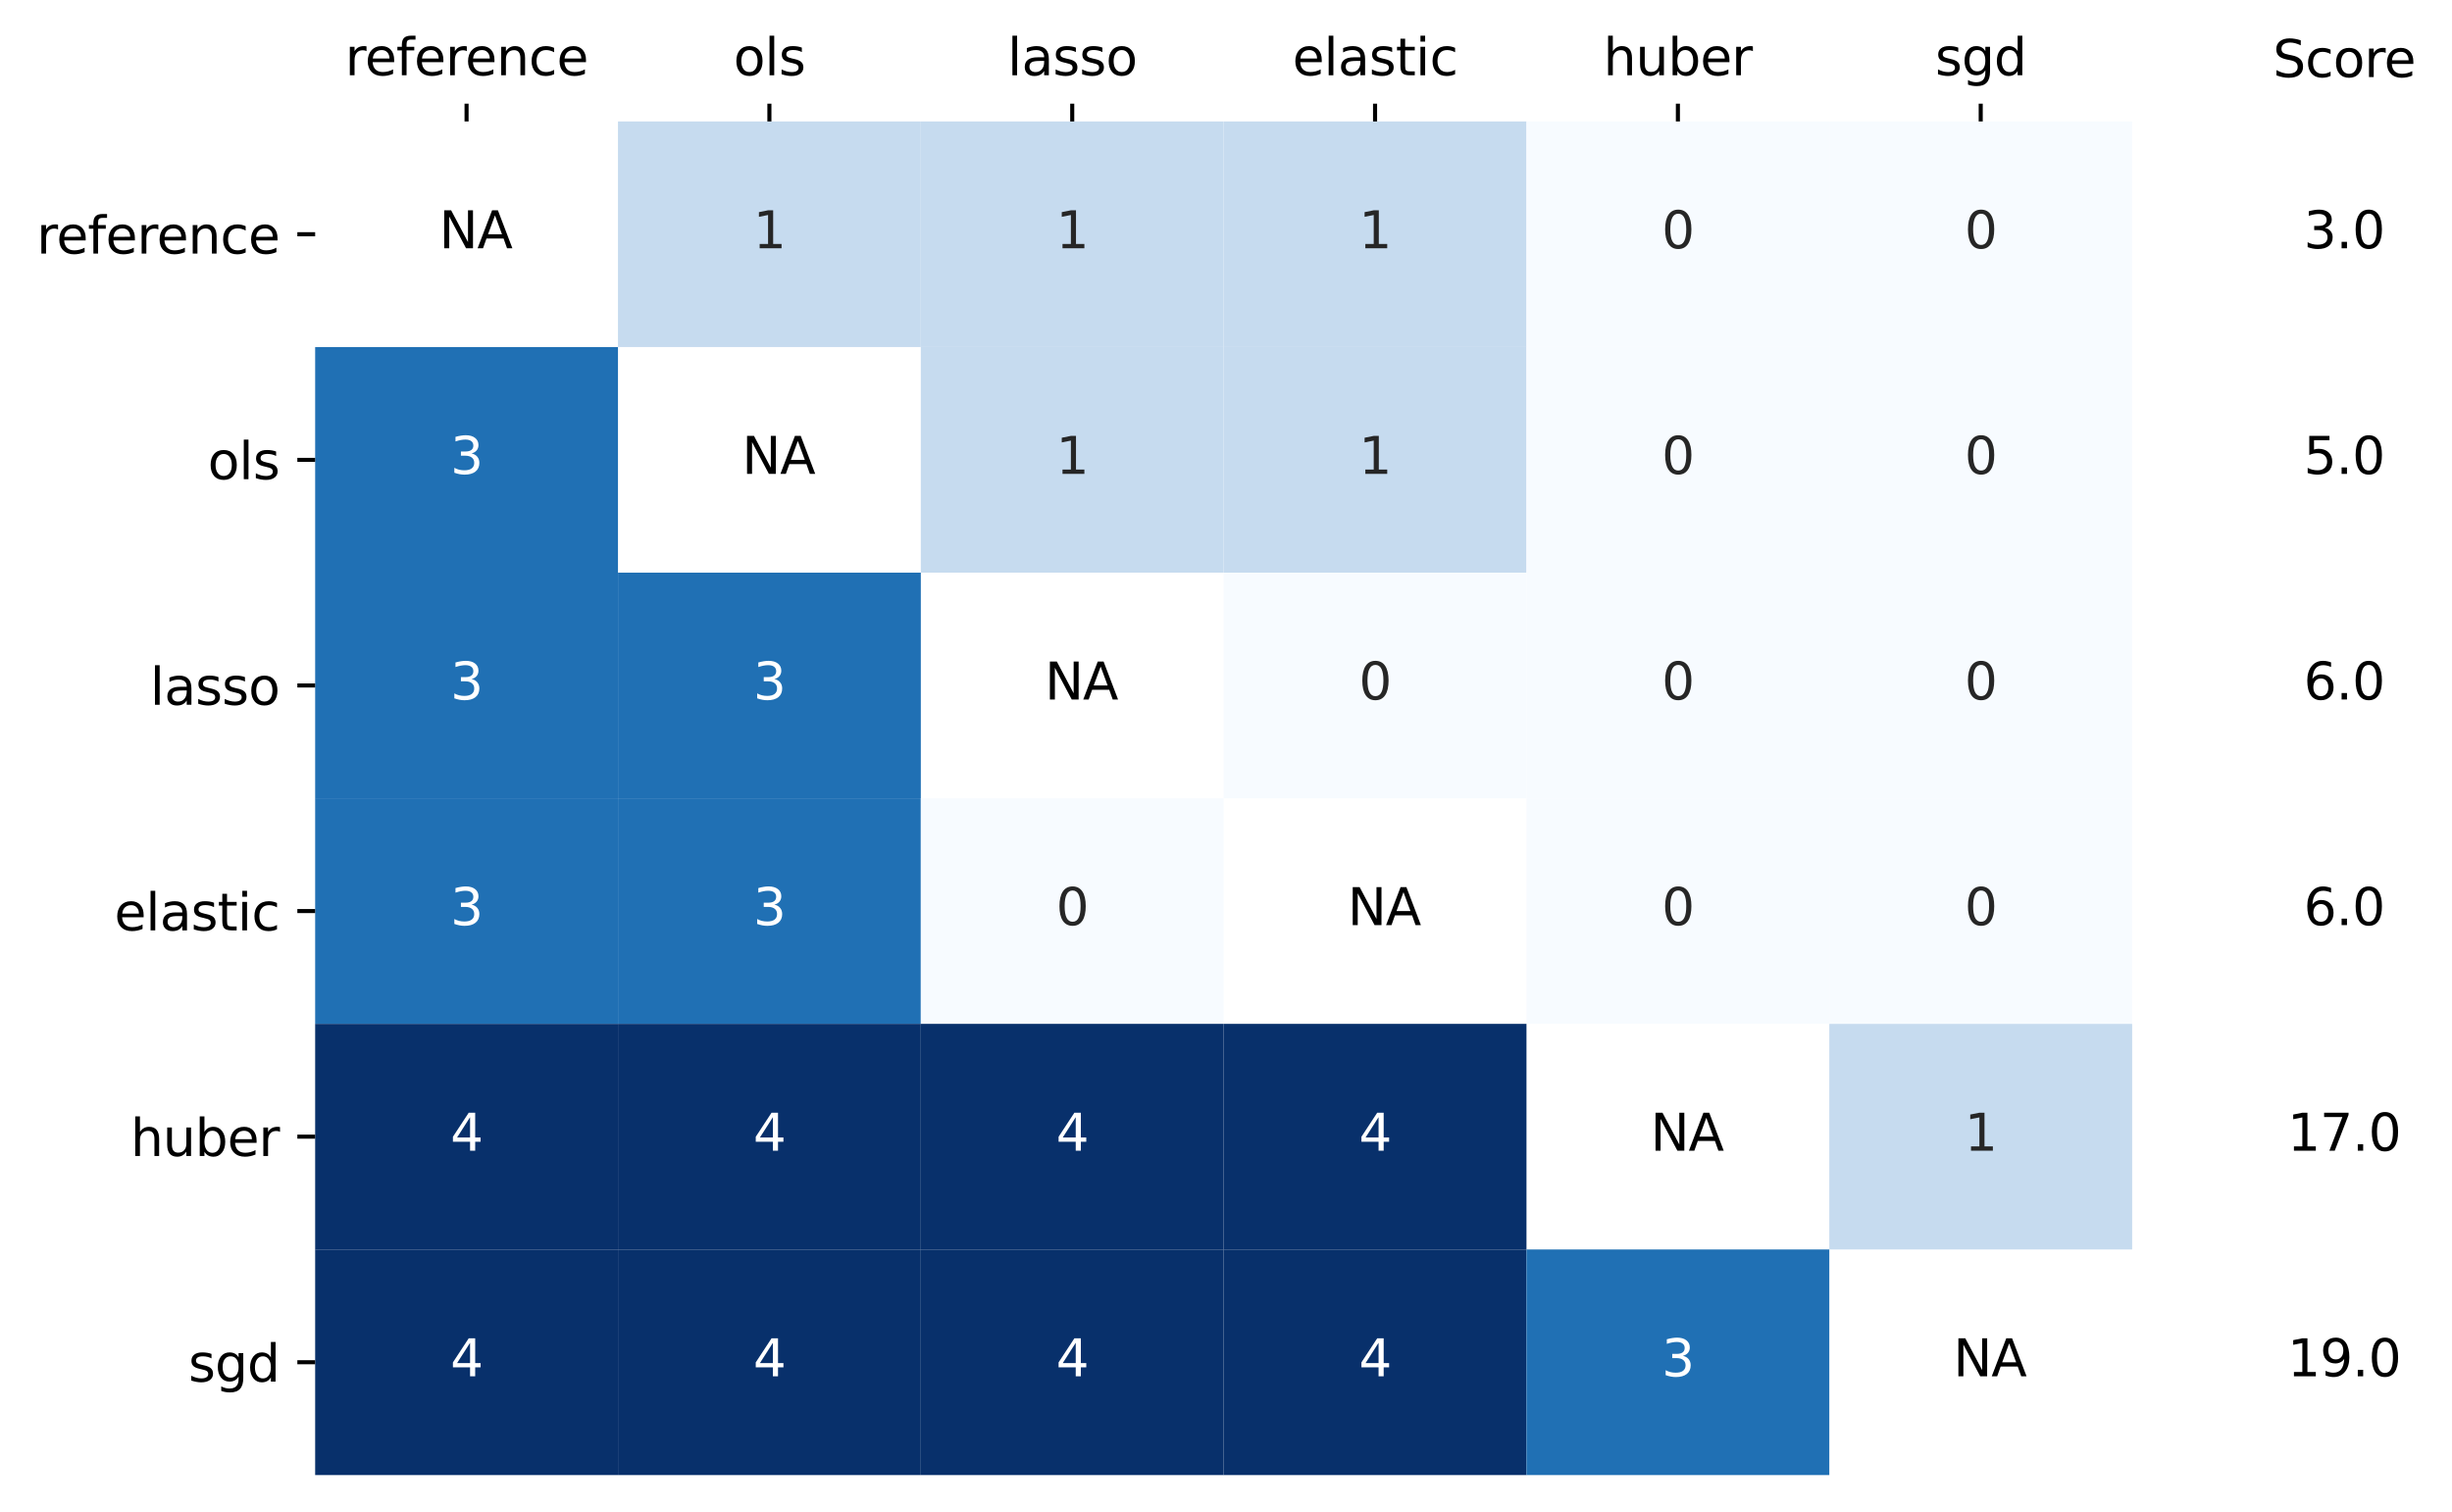 <?xml version="1.0" encoding="utf-8" standalone="no"?>
<!DOCTYPE svg PUBLIC "-//W3C//DTD SVG 1.1//EN"
  "http://www.w3.org/Graphics/SVG/1.1/DTD/svg11.dtd">
<svg xmlns:xlink="http://www.w3.org/1999/xlink" width="481.927pt" height="297.19pt" viewBox="0 0 481.927 297.19" xmlns="http://www.w3.org/2000/svg" version="1.1">
 <defs>
  <style type="text/css">*{stroke-linejoin: round; stroke-linecap: butt}</style>
 </defs>
 <g id="figure_1">
  <g id="patch_1">
   <path d="M 0 297.19 
L 481.927 297.19 
L 481.927 0 
L 0 0 
z
" style="fill: #ffffff"/>
  </g>
  <g id="axes_1">
   <g id="patch_2">
    <path d="M 61.941 289.99 
L 419.061 289.99 
L 419.061 23.878 
L 61.941 23.878 
z
" style="fill: #ffffff"/>
   </g>
   <g id="QuadMesh_1">
    <path d="M 61.941 23.878 
L 121.461 23.878 
L 121.461 68.23 
L 61.941 68.23 
L 61.941 23.878 
" clip-path="url(#p4ea6bcddcc)" style="fill: none"/>
    <path d="M 121.461 23.878 
L 180.981 23.878 
L 180.981 68.23 
L 121.461 68.23 
L 121.461 23.878 
" clip-path="url(#p4ea6bcddcc)" style="fill: #c6dbef"/>
    <path d="M 180.981 23.878 
L 240.501 23.878 
L 240.501 68.23 
L 180.981 68.23 
L 180.981 23.878 
" clip-path="url(#p4ea6bcddcc)" style="fill: #c6dbef"/>
    <path d="M 240.501 23.878 
L 300.021 23.878 
L 300.021 68.23 
L 240.501 68.23 
L 240.501 23.878 
" clip-path="url(#p4ea6bcddcc)" style="fill: #c6dbef"/>
    <path d="M 300.021 23.878 
L 359.541 23.878 
L 359.541 68.23 
L 300.021 68.23 
L 300.021 23.878 
" clip-path="url(#p4ea6bcddcc)" style="fill: #f7fbff"/>
    <path d="M 359.541 23.878 
L 419.061 23.878 
L 419.061 68.23 
L 359.541 68.23 
L 359.541 23.878 
" clip-path="url(#p4ea6bcddcc)" style="fill: #f7fbff"/>
    <path d="M 61.941 68.23 
L 121.461 68.23 
L 121.461 112.582 
L 61.941 112.582 
L 61.941 68.23 
" clip-path="url(#p4ea6bcddcc)" style="fill: #2070b4"/>
    <path d="M 121.461 68.23 
L 180.981 68.23 
L 180.981 112.582 
L 121.461 112.582 
L 121.461 68.23 
" clip-path="url(#p4ea6bcddcc)" style="fill: none"/>
    <path d="M 180.981 68.23 
L 240.501 68.23 
L 240.501 112.582 
L 180.981 112.582 
L 180.981 68.23 
" clip-path="url(#p4ea6bcddcc)" style="fill: #c6dbef"/>
    <path d="M 240.501 68.23 
L 300.021 68.23 
L 300.021 112.582 
L 240.501 112.582 
L 240.501 68.23 
" clip-path="url(#p4ea6bcddcc)" style="fill: #c6dbef"/>
    <path d="M 300.021 68.23 
L 359.541 68.23 
L 359.541 112.582 
L 300.021 112.582 
L 300.021 68.23 
" clip-path="url(#p4ea6bcddcc)" style="fill: #f7fbff"/>
    <path d="M 359.541 68.23 
L 419.061 68.23 
L 419.061 112.582 
L 359.541 112.582 
L 359.541 68.23 
" clip-path="url(#p4ea6bcddcc)" style="fill: #f7fbff"/>
    <path d="M 61.941 112.582 
L 121.461 112.582 
L 121.461 156.934 
L 61.941 156.934 
L 61.941 112.582 
" clip-path="url(#p4ea6bcddcc)" style="fill: #2070b4"/>
    <path d="M 121.461 112.582 
L 180.981 112.582 
L 180.981 156.934 
L 121.461 156.934 
L 121.461 112.582 
" clip-path="url(#p4ea6bcddcc)" style="fill: #2070b4"/>
    <path d="M 180.981 112.582 
L 240.501 112.582 
L 240.501 156.934 
L 180.981 156.934 
L 180.981 112.582 
" clip-path="url(#p4ea6bcddcc)" style="fill: none"/>
    <path d="M 240.501 112.582 
L 300.021 112.582 
L 300.021 156.934 
L 240.501 156.934 
L 240.501 112.582 
" clip-path="url(#p4ea6bcddcc)" style="fill: #f7fbff"/>
    <path d="M 300.021 112.582 
L 359.541 112.582 
L 359.541 156.934 
L 300.021 156.934 
L 300.021 112.582 
" clip-path="url(#p4ea6bcddcc)" style="fill: #f7fbff"/>
    <path d="M 359.541 112.582 
L 419.061 112.582 
L 419.061 156.934 
L 359.541 156.934 
L 359.541 112.582 
" clip-path="url(#p4ea6bcddcc)" style="fill: #f7fbff"/>
    <path d="M 61.941 156.934 
L 121.461 156.934 
L 121.461 201.286 
L 61.941 201.286 
L 61.941 156.934 
" clip-path="url(#p4ea6bcddcc)" style="fill: #2070b4"/>
    <path d="M 121.461 156.934 
L 180.981 156.934 
L 180.981 201.286 
L 121.461 201.286 
L 121.461 156.934 
" clip-path="url(#p4ea6bcddcc)" style="fill: #2070b4"/>
    <path d="M 180.981 156.934 
L 240.501 156.934 
L 240.501 201.286 
L 180.981 201.286 
L 180.981 156.934 
" clip-path="url(#p4ea6bcddcc)" style="fill: #f7fbff"/>
    <path d="M 240.501 156.934 
L 300.021 156.934 
L 300.021 201.286 
L 240.501 201.286 
L 240.501 156.934 
" clip-path="url(#p4ea6bcddcc)" style="fill: none"/>
    <path d="M 300.021 156.934 
L 359.541 156.934 
L 359.541 201.286 
L 300.021 201.286 
L 300.021 156.934 
" clip-path="url(#p4ea6bcddcc)" style="fill: #f7fbff"/>
    <path d="M 359.541 156.934 
L 419.061 156.934 
L 419.061 201.286 
L 359.541 201.286 
L 359.541 156.934 
" clip-path="url(#p4ea6bcddcc)" style="fill: #f7fbff"/>
    <path d="M 61.941 201.286 
L 121.461 201.286 
L 121.461 245.638 
L 61.941 245.638 
L 61.941 201.286 
" clip-path="url(#p4ea6bcddcc)" style="fill: #08306b"/>
    <path d="M 121.461 201.286 
L 180.981 201.286 
L 180.981 245.638 
L 121.461 245.638 
L 121.461 201.286 
" clip-path="url(#p4ea6bcddcc)" style="fill: #08306b"/>
    <path d="M 180.981 201.286 
L 240.501 201.286 
L 240.501 245.638 
L 180.981 245.638 
L 180.981 201.286 
" clip-path="url(#p4ea6bcddcc)" style="fill: #08306b"/>
    <path d="M 240.501 201.286 
L 300.021 201.286 
L 300.021 245.638 
L 240.501 245.638 
L 240.501 201.286 
" clip-path="url(#p4ea6bcddcc)" style="fill: #08306b"/>
    <path d="M 300.021 201.286 
L 359.541 201.286 
L 359.541 245.638 
L 300.021 245.638 
L 300.021 201.286 
" clip-path="url(#p4ea6bcddcc)" style="fill: none"/>
    <path d="M 359.541 201.286 
L 419.061 201.286 
L 419.061 245.638 
L 359.541 245.638 
L 359.541 201.286 
" clip-path="url(#p4ea6bcddcc)" style="fill: #c6dbef"/>
    <path d="M 61.941 245.638 
L 121.461 245.638 
L 121.461 289.99 
L 61.941 289.99 
L 61.941 245.638 
" clip-path="url(#p4ea6bcddcc)" style="fill: #08306b"/>
    <path d="M 121.461 245.638 
L 180.981 245.638 
L 180.981 289.99 
L 121.461 289.99 
L 121.461 245.638 
" clip-path="url(#p4ea6bcddcc)" style="fill: #08306b"/>
    <path d="M 180.981 245.638 
L 240.501 245.638 
L 240.501 289.99 
L 180.981 289.99 
L 180.981 245.638 
" clip-path="url(#p4ea6bcddcc)" style="fill: #08306b"/>
    <path d="M 240.501 245.638 
L 300.021 245.638 
L 300.021 289.99 
L 240.501 289.99 
L 240.501 245.638 
" clip-path="url(#p4ea6bcddcc)" style="fill: #08306b"/>
    <path d="M 300.021 245.638 
L 359.541 245.638 
L 359.541 289.99 
L 300.021 289.99 
L 300.021 245.638 
" clip-path="url(#p4ea6bcddcc)" style="fill: #2070b4"/>
    <path d="M 359.541 245.638 
L 419.061 245.638 
L 419.061 289.99 
L 359.541 289.99 
L 359.541 245.638 
" clip-path="url(#p4ea6bcddcc)" style="fill: none"/>
   </g>
   <g id="matplotlib.axis_1">
    <g id="xtick_1">
     <g id="line2d_1">
      <defs>
       <path id="meca3577e46" d="M 0 0 
L 0 -3.5 
" style="stroke: #000000; stroke-width: 0.8"/>
      </defs>
      <g>
       <use xlink:href="#meca3577e46" x="91.701" y="23.878" style="stroke: #000000; stroke-width: 0.8"/>
      </g>
     </g>
     <g id="text_1">
      <!-- reference -->
      <g transform="translate(67.83 14.798) scale(0.1 -0.1)">
       <defs>
        <path id="DejaVuSans-72" d="M 2631 2963 
Q 2534 3019 2420 3045 
Q 2306 3072 2169 3072 
Q 1681 3072 1420 2755 
Q 1159 2438 1159 1844 
L 1159 0 
L 581 0 
L 581 3500 
L 1159 3500 
L 1159 2956 
Q 1341 3275 1631 3429 
Q 1922 3584 2338 3584 
Q 2397 3584 2469 3576 
Q 2541 3569 2628 3553 
L 2631 2963 
z
" transform="scale(0.016)"/>
        <path id="DejaVuSans-65" d="M 3597 1894 
L 3597 1613 
L 953 1613 
Q 991 1019 1311 708 
Q 1631 397 2203 397 
Q 2534 397 2845 478 
Q 3156 559 3463 722 
L 3463 178 
Q 3153 47 2828 -22 
Q 2503 -91 2169 -91 
Q 1331 -91 842 396 
Q 353 884 353 1716 
Q 353 2575 817 3079 
Q 1281 3584 2069 3584 
Q 2775 3584 3186 3129 
Q 3597 2675 3597 1894 
z
M 3022 2063 
Q 3016 2534 2758 2815 
Q 2500 3097 2075 3097 
Q 1594 3097 1305 2825 
Q 1016 2553 972 2059 
L 3022 2063 
z
" transform="scale(0.016)"/>
        <path id="DejaVuSans-66" d="M 2375 4863 
L 2375 4384 
L 1825 4384 
Q 1516 4384 1395 4259 
Q 1275 4134 1275 3809 
L 1275 3500 
L 2222 3500 
L 2222 3053 
L 1275 3053 
L 1275 0 
L 697 0 
L 697 3053 
L 147 3053 
L 147 3500 
L 697 3500 
L 697 3744 
Q 697 4328 969 4595 
Q 1241 4863 1831 4863 
L 2375 4863 
z
" transform="scale(0.016)"/>
        <path id="DejaVuSans-6e" d="M 3513 2113 
L 3513 0 
L 2938 0 
L 2938 2094 
Q 2938 2591 2744 2837 
Q 2550 3084 2163 3084 
Q 1697 3084 1428 2787 
Q 1159 2491 1159 1978 
L 1159 0 
L 581 0 
L 581 3500 
L 1159 3500 
L 1159 2956 
Q 1366 3272 1645 3428 
Q 1925 3584 2291 3584 
Q 2894 3584 3203 3211 
Q 3513 2838 3513 2113 
z
" transform="scale(0.016)"/>
        <path id="DejaVuSans-63" d="M 3122 3366 
L 3122 2828 
Q 2878 2963 2633 3030 
Q 2388 3097 2138 3097 
Q 1578 3097 1268 2742 
Q 959 2388 959 1747 
Q 959 1106 1268 751 
Q 1578 397 2138 397 
Q 2388 397 2633 464 
Q 2878 531 3122 666 
L 3122 134 
Q 2881 22 2623 -34 
Q 2366 -91 2075 -91 
Q 1284 -91 818 406 
Q 353 903 353 1747 
Q 353 2603 823 3093 
Q 1294 3584 2113 3584 
Q 2378 3584 2631 3529 
Q 2884 3475 3122 3366 
z
" transform="scale(0.016)"/>
       </defs>
       <use xlink:href="#DejaVuSans-72"/>
       <use xlink:href="#DejaVuSans-65" x="38.863"/>
       <use xlink:href="#DejaVuSans-66" x="100.387"/>
       <use xlink:href="#DejaVuSans-65" x="135.592"/>
       <use xlink:href="#DejaVuSans-72" x="197.115"/>
       <use xlink:href="#DejaVuSans-65" x="235.979"/>
       <use xlink:href="#DejaVuSans-6e" x="297.502"/>
       <use xlink:href="#DejaVuSans-63" x="360.881"/>
       <use xlink:href="#DejaVuSans-65" x="415.861"/>
      </g>
     </g>
    </g>
    <g id="xtick_2">
     <g id="line2d_2">
      <g>
       <use xlink:href="#meca3577e46" x="151.221" y="23.878" style="stroke: #000000; stroke-width: 0.8"/>
      </g>
     </g>
     <g id="text_2">
      <!-- ols -->
      <g transform="translate(144.167 14.798) scale(0.1 -0.1)">
       <defs>
        <path id="DejaVuSans-6f" d="M 1959 3097 
Q 1497 3097 1228 2736 
Q 959 2375 959 1747 
Q 959 1119 1226 758 
Q 1494 397 1959 397 
Q 2419 397 2687 759 
Q 2956 1122 2956 1747 
Q 2956 2369 2687 2733 
Q 2419 3097 1959 3097 
z
M 1959 3584 
Q 2709 3584 3137 3096 
Q 3566 2609 3566 1747 
Q 3566 888 3137 398 
Q 2709 -91 1959 -91 
Q 1206 -91 779 398 
Q 353 888 353 1747 
Q 353 2609 779 3096 
Q 1206 3584 1959 3584 
z
" transform="scale(0.016)"/>
        <path id="DejaVuSans-6c" d="M 603 4863 
L 1178 4863 
L 1178 0 
L 603 0 
L 603 4863 
z
" transform="scale(0.016)"/>
        <path id="DejaVuSans-73" d="M 2834 3397 
L 2834 2853 
Q 2591 2978 2328 3040 
Q 2066 3103 1784 3103 
Q 1356 3103 1142 2972 
Q 928 2841 928 2578 
Q 928 2378 1081 2264 
Q 1234 2150 1697 2047 
L 1894 2003 
Q 2506 1872 2764 1633 
Q 3022 1394 3022 966 
Q 3022 478 2636 193 
Q 2250 -91 1575 -91 
Q 1294 -91 989 -36 
Q 684 19 347 128 
L 347 722 
Q 666 556 975 473 
Q 1284 391 1588 391 
Q 1994 391 2212 530 
Q 2431 669 2431 922 
Q 2431 1156 2273 1281 
Q 2116 1406 1581 1522 
L 1381 1569 
Q 847 1681 609 1914 
Q 372 2147 372 2553 
Q 372 3047 722 3315 
Q 1072 3584 1716 3584 
Q 2034 3584 2315 3537 
Q 2597 3491 2834 3397 
z
" transform="scale(0.016)"/>
       </defs>
       <use xlink:href="#DejaVuSans-6f"/>
       <use xlink:href="#DejaVuSans-6c" x="61.182"/>
       <use xlink:href="#DejaVuSans-73" x="88.965"/>
      </g>
     </g>
    </g>
    <g id="xtick_3">
     <g id="line2d_3">
      <g>
       <use xlink:href="#meca3577e46" x="210.741" y="23.878" style="stroke: #000000; stroke-width: 0.8"/>
      </g>
     </g>
     <g id="text_3">
      <!-- lasso -->
      <g transform="translate(198.019 14.798) scale(0.1 -0.1)">
       <defs>
        <path id="DejaVuSans-61" d="M 2194 1759 
Q 1497 1759 1228 1600 
Q 959 1441 959 1056 
Q 959 750 1161 570 
Q 1363 391 1709 391 
Q 2188 391 2477 730 
Q 2766 1069 2766 1631 
L 2766 1759 
L 2194 1759 
z
M 3341 1997 
L 3341 0 
L 2766 0 
L 2766 531 
Q 2569 213 2275 61 
Q 1981 -91 1556 -91 
Q 1019 -91 701 211 
Q 384 513 384 1019 
Q 384 1609 779 1909 
Q 1175 2209 1959 2209 
L 2766 2209 
L 2766 2266 
Q 2766 2663 2505 2880 
Q 2244 3097 1772 3097 
Q 1472 3097 1187 3025 
Q 903 2953 641 2809 
L 641 3341 
Q 956 3463 1253 3523 
Q 1550 3584 1831 3584 
Q 2591 3584 2966 3190 
Q 3341 2797 3341 1997 
z
" transform="scale(0.016)"/>
       </defs>
       <use xlink:href="#DejaVuSans-6c"/>
       <use xlink:href="#DejaVuSans-61" x="27.783"/>
       <use xlink:href="#DejaVuSans-73" x="89.062"/>
       <use xlink:href="#DejaVuSans-73" x="141.162"/>
       <use xlink:href="#DejaVuSans-6f" x="193.262"/>
      </g>
     </g>
    </g>
    <g id="xtick_4">
     <g id="line2d_4">
      <g>
       <use xlink:href="#meca3577e46" x="270.261" y="23.878" style="stroke: #000000; stroke-width: 0.8"/>
      </g>
     </g>
     <g id="text_4">
      <!-- elastic -->
      <g transform="translate(254.028 14.798) scale(0.1 -0.1)">
       <defs>
        <path id="DejaVuSans-74" d="M 1172 4494 
L 1172 3500 
L 2356 3500 
L 2356 3053 
L 1172 3053 
L 1172 1153 
Q 1172 725 1289 603 
Q 1406 481 1766 481 
L 2356 481 
L 2356 0 
L 1766 0 
Q 1100 0 847 248 
Q 594 497 594 1153 
L 594 3053 
L 172 3053 
L 172 3500 
L 594 3500 
L 594 4494 
L 1172 4494 
z
" transform="scale(0.016)"/>
        <path id="DejaVuSans-69" d="M 603 3500 
L 1178 3500 
L 1178 0 
L 603 0 
L 603 3500 
z
M 603 4863 
L 1178 4863 
L 1178 4134 
L 603 4134 
L 603 4863 
z
" transform="scale(0.016)"/>
       </defs>
       <use xlink:href="#DejaVuSans-65"/>
       <use xlink:href="#DejaVuSans-6c" x="61.523"/>
       <use xlink:href="#DejaVuSans-61" x="89.307"/>
       <use xlink:href="#DejaVuSans-73" x="150.586"/>
       <use xlink:href="#DejaVuSans-74" x="202.686"/>
       <use xlink:href="#DejaVuSans-69" x="241.895"/>
       <use xlink:href="#DejaVuSans-63" x="269.678"/>
      </g>
     </g>
    </g>
    <g id="xtick_5">
     <g id="line2d_5">
      <g>
       <use xlink:href="#meca3577e46" x="329.781" y="23.878" style="stroke: #000000; stroke-width: 0.8"/>
      </g>
     </g>
     <g id="text_5">
      <!-- huber -->
      <g transform="translate(315.137 14.798) scale(0.1 -0.1)">
       <defs>
        <path id="DejaVuSans-68" d="M 3513 2113 
L 3513 0 
L 2938 0 
L 2938 2094 
Q 2938 2591 2744 2837 
Q 2550 3084 2163 3084 
Q 1697 3084 1428 2787 
Q 1159 2491 1159 1978 
L 1159 0 
L 581 0 
L 581 4863 
L 1159 4863 
L 1159 2956 
Q 1366 3272 1645 3428 
Q 1925 3584 2291 3584 
Q 2894 3584 3203 3211 
Q 3513 2838 3513 2113 
z
" transform="scale(0.016)"/>
        <path id="DejaVuSans-75" d="M 544 1381 
L 544 3500 
L 1119 3500 
L 1119 1403 
Q 1119 906 1312 657 
Q 1506 409 1894 409 
Q 2359 409 2629 706 
Q 2900 1003 2900 1516 
L 2900 3500 
L 3475 3500 
L 3475 0 
L 2900 0 
L 2900 538 
Q 2691 219 2414 64 
Q 2138 -91 1772 -91 
Q 1169 -91 856 284 
Q 544 659 544 1381 
z
M 1991 3584 
L 1991 3584 
z
" transform="scale(0.016)"/>
        <path id="DejaVuSans-62" d="M 3116 1747 
Q 3116 2381 2855 2742 
Q 2594 3103 2138 3103 
Q 1681 3103 1420 2742 
Q 1159 2381 1159 1747 
Q 1159 1113 1420 752 
Q 1681 391 2138 391 
Q 2594 391 2855 752 
Q 3116 1113 3116 1747 
z
M 1159 2969 
Q 1341 3281 1617 3432 
Q 1894 3584 2278 3584 
Q 2916 3584 3314 3078 
Q 3713 2572 3713 1747 
Q 3713 922 3314 415 
Q 2916 -91 2278 -91 
Q 1894 -91 1617 61 
Q 1341 213 1159 525 
L 1159 0 
L 581 0 
L 581 4863 
L 1159 4863 
L 1159 2969 
z
" transform="scale(0.016)"/>
       </defs>
       <use xlink:href="#DejaVuSans-68"/>
       <use xlink:href="#DejaVuSans-75" x="63.379"/>
       <use xlink:href="#DejaVuSans-62" x="126.758"/>
       <use xlink:href="#DejaVuSans-65" x="190.234"/>
       <use xlink:href="#DejaVuSans-72" x="251.758"/>
      </g>
     </g>
    </g>
    <g id="xtick_6">
     <g id="line2d_6">
      <g>
       <use xlink:href="#meca3577e46" x="389.301" y="23.878" style="stroke: #000000; stroke-width: 0.8"/>
      </g>
     </g>
     <g id="text_6">
      <!-- sgd -->
      <g transform="translate(380.348 14.798) scale(0.1 -0.1)">
       <defs>
        <path id="DejaVuSans-67" d="M 2906 1791 
Q 2906 2416 2648 2759 
Q 2391 3103 1925 3103 
Q 1463 3103 1205 2759 
Q 947 2416 947 1791 
Q 947 1169 1205 825 
Q 1463 481 1925 481 
Q 2391 481 2648 825 
Q 2906 1169 2906 1791 
z
M 3481 434 
Q 3481 -459 3084 -895 
Q 2688 -1331 1869 -1331 
Q 1566 -1331 1297 -1286 
Q 1028 -1241 775 -1147 
L 775 -588 
Q 1028 -725 1275 -790 
Q 1522 -856 1778 -856 
Q 2344 -856 2625 -561 
Q 2906 -266 2906 331 
L 2906 616 
Q 2728 306 2450 153 
Q 2172 0 1784 0 
Q 1141 0 747 490 
Q 353 981 353 1791 
Q 353 2603 747 3093 
Q 1141 3584 1784 3584 
Q 2172 3584 2450 3431 
Q 2728 3278 2906 2969 
L 2906 3500 
L 3481 3500 
L 3481 434 
z
" transform="scale(0.016)"/>
        <path id="DejaVuSans-64" d="M 2906 2969 
L 2906 4863 
L 3481 4863 
L 3481 0 
L 2906 0 
L 2906 525 
Q 2725 213 2448 61 
Q 2172 -91 1784 -91 
Q 1150 -91 751 415 
Q 353 922 353 1747 
Q 353 2572 751 3078 
Q 1150 3584 1784 3584 
Q 2172 3584 2448 3432 
Q 2725 3281 2906 2969 
z
M 947 1747 
Q 947 1113 1208 752 
Q 1469 391 1925 391 
Q 2381 391 2643 752 
Q 2906 1113 2906 1747 
Q 2906 2381 2643 2742 
Q 2381 3103 1925 3103 
Q 1469 3103 1208 2742 
Q 947 2381 947 1747 
z
" transform="scale(0.016)"/>
       </defs>
       <use xlink:href="#DejaVuSans-73"/>
       <use xlink:href="#DejaVuSans-67" x="52.1"/>
       <use xlink:href="#DejaVuSans-64" x="115.576"/>
      </g>
     </g>
    </g>
   </g>
   <g id="matplotlib.axis_2">
    <g id="ytick_1">
     <g id="line2d_7">
      <defs>
       <path id="m3daa1986ea" d="M 0 0 
L -3.5 0 
" style="stroke: #000000; stroke-width: 0.8"/>
      </defs>
      <g>
       <use xlink:href="#m3daa1986ea" x="61.941" y="46.054" style="stroke: #000000; stroke-width: 0.8"/>
      </g>
     </g>
     <g id="text_7">
      <!-- reference -->
      <g transform="translate(7.2 49.853) scale(0.1 -0.1)">
       <use xlink:href="#DejaVuSans-72"/>
       <use xlink:href="#DejaVuSans-65" x="38.863"/>
       <use xlink:href="#DejaVuSans-66" x="100.387"/>
       <use xlink:href="#DejaVuSans-65" x="135.592"/>
       <use xlink:href="#DejaVuSans-72" x="197.115"/>
       <use xlink:href="#DejaVuSans-65" x="235.979"/>
       <use xlink:href="#DejaVuSans-6e" x="297.502"/>
       <use xlink:href="#DejaVuSans-63" x="360.881"/>
       <use xlink:href="#DejaVuSans-65" x="415.861"/>
      </g>
     </g>
    </g>
    <g id="ytick_2">
     <g id="line2d_8">
      <g>
       <use xlink:href="#m3daa1986ea" x="61.941" y="90.406" style="stroke: #000000; stroke-width: 0.8"/>
      </g>
     </g>
     <g id="text_8">
      <!-- ols -->
      <g transform="translate(40.834 94.205) scale(0.1 -0.1)">
       <use xlink:href="#DejaVuSans-6f"/>
       <use xlink:href="#DejaVuSans-6c" x="61.182"/>
       <use xlink:href="#DejaVuSans-73" x="88.965"/>
      </g>
     </g>
    </g>
    <g id="ytick_3">
     <g id="line2d_9">
      <g>
       <use xlink:href="#m3daa1986ea" x="61.941" y="134.758" style="stroke: #000000; stroke-width: 0.8"/>
      </g>
     </g>
     <g id="text_9">
      <!-- lasso -->
      <g transform="translate(29.497 138.557) scale(0.1 -0.1)">
       <use xlink:href="#DejaVuSans-6c"/>
       <use xlink:href="#DejaVuSans-61" x="27.783"/>
       <use xlink:href="#DejaVuSans-73" x="89.062"/>
       <use xlink:href="#DejaVuSans-73" x="141.162"/>
       <use xlink:href="#DejaVuSans-6f" x="193.262"/>
      </g>
     </g>
    </g>
    <g id="ytick_4">
     <g id="line2d_10">
      <g>
       <use xlink:href="#m3daa1986ea" x="61.941" y="179.11" style="stroke: #000000; stroke-width: 0.8"/>
      </g>
     </g>
     <g id="text_10">
      <!-- elastic -->
      <g transform="translate(22.475 182.909) scale(0.1 -0.1)">
       <use xlink:href="#DejaVuSans-65"/>
       <use xlink:href="#DejaVuSans-6c" x="61.523"/>
       <use xlink:href="#DejaVuSans-61" x="89.307"/>
       <use xlink:href="#DejaVuSans-73" x="150.586"/>
       <use xlink:href="#DejaVuSans-74" x="202.686"/>
       <use xlink:href="#DejaVuSans-69" x="241.895"/>
       <use xlink:href="#DejaVuSans-63" x="269.678"/>
      </g>
     </g>
    </g>
    <g id="ytick_5">
     <g id="line2d_11">
      <g>
       <use xlink:href="#m3daa1986ea" x="61.941" y="223.462" style="stroke: #000000; stroke-width: 0.8"/>
      </g>
     </g>
     <g id="text_11">
      <!-- huber -->
      <g transform="translate(25.653 227.261) scale(0.1 -0.1)">
       <use xlink:href="#DejaVuSans-68"/>
       <use xlink:href="#DejaVuSans-75" x="63.379"/>
       <use xlink:href="#DejaVuSans-62" x="126.758"/>
       <use xlink:href="#DejaVuSans-65" x="190.234"/>
       <use xlink:href="#DejaVuSans-72" x="251.758"/>
      </g>
     </g>
    </g>
    <g id="ytick_6">
     <g id="line2d_12">
      <g>
       <use xlink:href="#m3daa1986ea" x="61.941" y="267.814" style="stroke: #000000; stroke-width: 0.8"/>
      </g>
     </g>
     <g id="text_12">
      <!-- sgd -->
      <g transform="translate(37.034 271.613) scale(0.1 -0.1)">
       <use xlink:href="#DejaVuSans-73"/>
       <use xlink:href="#DejaVuSans-67" x="52.1"/>
       <use xlink:href="#DejaVuSans-64" x="115.576"/>
      </g>
     </g>
    </g>
   </g>
   <g id="text_13">
    <!-- 1 -->
    <g style="fill: #262626" transform="translate(148.039 48.813) scale(0.1 -0.1)">
     <defs>
      <path id="DejaVuSans-31" d="M 794 531 
L 1825 531 
L 1825 4091 
L 703 3866 
L 703 4441 
L 1819 4666 
L 2450 4666 
L 2450 531 
L 3481 531 
L 3481 0 
L 794 0 
L 794 531 
z
" transform="scale(0.016)"/>
     </defs>
     <use xlink:href="#DejaVuSans-31"/>
    </g>
   </g>
   <g id="text_14">
    <!-- 1 -->
    <g style="fill: #262626" transform="translate(207.559 48.813) scale(0.1 -0.1)">
     <use xlink:href="#DejaVuSans-31"/>
    </g>
   </g>
   <g id="text_15">
    <!-- 1 -->
    <g style="fill: #262626" transform="translate(267.079 48.813) scale(0.1 -0.1)">
     <use xlink:href="#DejaVuSans-31"/>
    </g>
   </g>
   <g id="text_16">
    <!-- 0 -->
    <g style="fill: #262626" transform="translate(326.599 48.813) scale(0.1 -0.1)">
     <defs>
      <path id="DejaVuSans-30" d="M 2034 4250 
Q 1547 4250 1301 3770 
Q 1056 3291 1056 2328 
Q 1056 1369 1301 889 
Q 1547 409 2034 409 
Q 2525 409 2770 889 
Q 3016 1369 3016 2328 
Q 3016 3291 2770 3770 
Q 2525 4250 2034 4250 
z
M 2034 4750 
Q 2819 4750 3233 4129 
Q 3647 3509 3647 2328 
Q 3647 1150 3233 529 
Q 2819 -91 2034 -91 
Q 1250 -91 836 529 
Q 422 1150 422 2328 
Q 422 3509 836 4129 
Q 1250 4750 2034 4750 
z
" transform="scale(0.016)"/>
     </defs>
     <use xlink:href="#DejaVuSans-30"/>
    </g>
   </g>
   <g id="text_17">
    <!-- 0 -->
    <g style="fill: #262626" transform="translate(386.119 48.813) scale(0.1 -0.1)">
     <use xlink:href="#DejaVuSans-30"/>
    </g>
   </g>
   <g id="text_18">
    <!-- 3 -->
    <g style="fill: #ffffff" transform="translate(88.519 93.165) scale(0.1 -0.1)">
     <defs>
      <path id="DejaVuSans-33" d="M 2597 2516 
Q 3050 2419 3304 2112 
Q 3559 1806 3559 1356 
Q 3559 666 3084 287 
Q 2609 -91 1734 -91 
Q 1441 -91 1130 -33 
Q 819 25 488 141 
L 488 750 
Q 750 597 1062 519 
Q 1375 441 1716 441 
Q 2309 441 2620 675 
Q 2931 909 2931 1356 
Q 2931 1769 2642 2001 
Q 2353 2234 1838 2234 
L 1294 2234 
L 1294 2753 
L 1863 2753 
Q 2328 2753 2575 2939 
Q 2822 3125 2822 3475 
Q 2822 3834 2567 4026 
Q 2313 4219 1838 4219 
Q 1578 4219 1281 4162 
Q 984 4106 628 3988 
L 628 4550 
Q 988 4650 1302 4700 
Q 1616 4750 1894 4750 
Q 2613 4750 3031 4423 
Q 3450 4097 3450 3541 
Q 3450 3153 3228 2886 
Q 3006 2619 2597 2516 
z
" transform="scale(0.016)"/>
     </defs>
     <use xlink:href="#DejaVuSans-33"/>
    </g>
   </g>
   <g id="text_19">
    <!-- 1 -->
    <g style="fill: #262626" transform="translate(207.559 93.165) scale(0.1 -0.1)">
     <use xlink:href="#DejaVuSans-31"/>
    </g>
   </g>
   <g id="text_20">
    <!-- 1 -->
    <g style="fill: #262626" transform="translate(267.079 93.165) scale(0.1 -0.1)">
     <use xlink:href="#DejaVuSans-31"/>
    </g>
   </g>
   <g id="text_21">
    <!-- 0 -->
    <g style="fill: #262626" transform="translate(326.599 93.165) scale(0.1 -0.1)">
     <use xlink:href="#DejaVuSans-30"/>
    </g>
   </g>
   <g id="text_22">
    <!-- 0 -->
    <g style="fill: #262626" transform="translate(386.119 93.165) scale(0.1 -0.1)">
     <use xlink:href="#DejaVuSans-30"/>
    </g>
   </g>
   <g id="text_23">
    <!-- 3 -->
    <g style="fill: #ffffff" transform="translate(88.519 137.518) scale(0.1 -0.1)">
     <use xlink:href="#DejaVuSans-33"/>
    </g>
   </g>
   <g id="text_24">
    <!-- 3 -->
    <g style="fill: #ffffff" transform="translate(148.039 137.518) scale(0.1 -0.1)">
     <use xlink:href="#DejaVuSans-33"/>
    </g>
   </g>
   <g id="text_25">
    <!-- 0 -->
    <g style="fill: #262626" transform="translate(267.079 137.518) scale(0.1 -0.1)">
     <use xlink:href="#DejaVuSans-30"/>
    </g>
   </g>
   <g id="text_26">
    <!-- 0 -->
    <g style="fill: #262626" transform="translate(326.599 137.518) scale(0.1 -0.1)">
     <use xlink:href="#DejaVuSans-30"/>
    </g>
   </g>
   <g id="text_27">
    <!-- 0 -->
    <g style="fill: #262626" transform="translate(386.119 137.518) scale(0.1 -0.1)">
     <use xlink:href="#DejaVuSans-30"/>
    </g>
   </g>
   <g id="text_28">
    <!-- 3 -->
    <g style="fill: #ffffff" transform="translate(88.519 181.869) scale(0.1 -0.1)">
     <use xlink:href="#DejaVuSans-33"/>
    </g>
   </g>
   <g id="text_29">
    <!-- 3 -->
    <g style="fill: #ffffff" transform="translate(148.039 181.869) scale(0.1 -0.1)">
     <use xlink:href="#DejaVuSans-33"/>
    </g>
   </g>
   <g id="text_30">
    <!-- 0 -->
    <g style="fill: #262626" transform="translate(207.559 181.869) scale(0.1 -0.1)">
     <use xlink:href="#DejaVuSans-30"/>
    </g>
   </g>
   <g id="text_31">
    <!-- 0 -->
    <g style="fill: #262626" transform="translate(326.599 181.869) scale(0.1 -0.1)">
     <use xlink:href="#DejaVuSans-30"/>
    </g>
   </g>
   <g id="text_32">
    <!-- 0 -->
    <g style="fill: #262626" transform="translate(386.119 181.869) scale(0.1 -0.1)">
     <use xlink:href="#DejaVuSans-30"/>
    </g>
   </g>
   <g id="text_33">
    <!-- 4 -->
    <g style="fill: #ffffff" transform="translate(88.519 226.221) scale(0.1 -0.1)">
     <defs>
      <path id="DejaVuSans-34" d="M 2419 4116 
L 825 1625 
L 2419 1625 
L 2419 4116 
z
M 2253 4666 
L 3047 4666 
L 3047 1625 
L 3713 1625 
L 3713 1100 
L 3047 1100 
L 3047 0 
L 2419 0 
L 2419 1100 
L 313 1100 
L 313 1709 
L 2253 4666 
z
" transform="scale(0.016)"/>
     </defs>
     <use xlink:href="#DejaVuSans-34"/>
    </g>
   </g>
   <g id="text_34">
    <!-- 4 -->
    <g style="fill: #ffffff" transform="translate(148.039 226.221) scale(0.1 -0.1)">
     <use xlink:href="#DejaVuSans-34"/>
    </g>
   </g>
   <g id="text_35">
    <!-- 4 -->
    <g style="fill: #ffffff" transform="translate(207.559 226.221) scale(0.1 -0.1)">
     <use xlink:href="#DejaVuSans-34"/>
    </g>
   </g>
   <g id="text_36">
    <!-- 4 -->
    <g style="fill: #ffffff" transform="translate(267.079 226.221) scale(0.1 -0.1)">
     <use xlink:href="#DejaVuSans-34"/>
    </g>
   </g>
   <g id="text_37">
    <!-- 1 -->
    <g style="fill: #262626" transform="translate(386.119 226.221) scale(0.1 -0.1)">
     <use xlink:href="#DejaVuSans-31"/>
    </g>
   </g>
   <g id="text_38">
    <!-- 4 -->
    <g style="fill: #ffffff" transform="translate(88.519 270.574) scale(0.1 -0.1)">
     <use xlink:href="#DejaVuSans-34"/>
    </g>
   </g>
   <g id="text_39">
    <!-- 4 -->
    <g style="fill: #ffffff" transform="translate(148.039 270.574) scale(0.1 -0.1)">
     <use xlink:href="#DejaVuSans-34"/>
    </g>
   </g>
   <g id="text_40">
    <!-- 4 -->
    <g style="fill: #ffffff" transform="translate(207.559 270.574) scale(0.1 -0.1)">
     <use xlink:href="#DejaVuSans-34"/>
    </g>
   </g>
   <g id="text_41">
    <!-- 4 -->
    <g style="fill: #ffffff" transform="translate(267.079 270.574) scale(0.1 -0.1)">
     <use xlink:href="#DejaVuSans-34"/>
    </g>
   </g>
   <g id="text_42">
    <!-- 3 -->
    <g style="fill: #ffffff" transform="translate(326.599 270.574) scale(0.1 -0.1)">
     <use xlink:href="#DejaVuSans-33"/>
    </g>
   </g>
   <g id="text_43">
    <!-- NA -->
    <g transform="translate(86.307 48.813) scale(0.1 -0.1)">
     <defs>
      <path id="DejaVuSans-4e" d="M 628 4666 
L 1478 4666 
L 3547 763 
L 3547 4666 
L 4159 4666 
L 4159 0 
L 3309 0 
L 1241 3903 
L 1241 0 
L 628 0 
L 628 4666 
z
" transform="scale(0.016)"/>
      <path id="DejaVuSans-41" d="M 2188 4044 
L 1331 1722 
L 3047 1722 
L 2188 4044 
z
M 1831 4666 
L 2547 4666 
L 4325 0 
L 3669 0 
L 3244 1197 
L 1141 1197 
L 716 0 
L 50 0 
L 1831 4666 
z
" transform="scale(0.016)"/>
     </defs>
     <use xlink:href="#DejaVuSans-4e"/>
     <use xlink:href="#DejaVuSans-41" x="74.805"/>
    </g>
   </g>
   <g id="text_44">
    <!-- NA -->
    <g transform="translate(145.827 93.165) scale(0.1 -0.1)">
     <use xlink:href="#DejaVuSans-4e"/>
     <use xlink:href="#DejaVuSans-41" x="74.805"/>
    </g>
   </g>
   <g id="text_45">
    <!-- NA -->
    <g transform="translate(205.347 137.518) scale(0.1 -0.1)">
     <use xlink:href="#DejaVuSans-4e"/>
     <use xlink:href="#DejaVuSans-41" x="74.805"/>
    </g>
   </g>
   <g id="text_46">
    <!-- NA -->
    <g transform="translate(264.867 181.869) scale(0.1 -0.1)">
     <use xlink:href="#DejaVuSans-4e"/>
     <use xlink:href="#DejaVuSans-41" x="74.805"/>
    </g>
   </g>
   <g id="text_47">
    <!-- NA -->
    <g transform="translate(324.387 226.221) scale(0.1 -0.1)">
     <use xlink:href="#DejaVuSans-4e"/>
     <use xlink:href="#DejaVuSans-41" x="74.805"/>
    </g>
   </g>
   <g id="text_48">
    <!-- NA -->
    <g transform="translate(383.907 270.574) scale(0.1 -0.1)">
     <use xlink:href="#DejaVuSans-4e"/>
     <use xlink:href="#DejaVuSans-41" x="74.805"/>
    </g>
   </g>
   <g id="text_49">
    <!-- 3.0 -->
    <g transform="translate(452.773 48.813) scale(0.1 -0.1)">
     <defs>
      <path id="DejaVuSans-2e" d="M 684 794 
L 1344 794 
L 1344 0 
L 684 0 
L 684 794 
z
" transform="scale(0.016)"/>
     </defs>
     <use xlink:href="#DejaVuSans-33"/>
     <use xlink:href="#DejaVuSans-2e" x="63.623"/>
     <use xlink:href="#DejaVuSans-30" x="95.41"/>
    </g>
   </g>
   <g id="text_50">
    <!-- 5.0 -->
    <g transform="translate(452.773 93.165) scale(0.1 -0.1)">
     <defs>
      <path id="DejaVuSans-35" d="M 691 4666 
L 3169 4666 
L 3169 4134 
L 1269 4134 
L 1269 2991 
Q 1406 3038 1543 3061 
Q 1681 3084 1819 3084 
Q 2600 3084 3056 2656 
Q 3513 2228 3513 1497 
Q 3513 744 3044 326 
Q 2575 -91 1722 -91 
Q 1428 -91 1123 -41 
Q 819 9 494 109 
L 494 744 
Q 775 591 1075 516 
Q 1375 441 1709 441 
Q 2250 441 2565 725 
Q 2881 1009 2881 1497 
Q 2881 1984 2565 2268 
Q 2250 2553 1709 2553 
Q 1456 2553 1204 2497 
Q 953 2441 691 2322 
L 691 4666 
z
" transform="scale(0.016)"/>
     </defs>
     <use xlink:href="#DejaVuSans-35"/>
     <use xlink:href="#DejaVuSans-2e" x="63.623"/>
     <use xlink:href="#DejaVuSans-30" x="95.41"/>
    </g>
   </g>
   <g id="text_51">
    <!-- 6.0 -->
    <g transform="translate(452.773 137.518) scale(0.1 -0.1)">
     <defs>
      <path id="DejaVuSans-36" d="M 2113 2584 
Q 1688 2584 1439 2293 
Q 1191 2003 1191 1497 
Q 1191 994 1439 701 
Q 1688 409 2113 409 
Q 2538 409 2786 701 
Q 3034 994 3034 1497 
Q 3034 2003 2786 2293 
Q 2538 2584 2113 2584 
z
M 3366 4563 
L 3366 3988 
Q 3128 4100 2886 4159 
Q 2644 4219 2406 4219 
Q 1781 4219 1451 3797 
Q 1122 3375 1075 2522 
Q 1259 2794 1537 2939 
Q 1816 3084 2150 3084 
Q 2853 3084 3261 2657 
Q 3669 2231 3669 1497 
Q 3669 778 3244 343 
Q 2819 -91 2113 -91 
Q 1303 -91 875 529 
Q 447 1150 447 2328 
Q 447 3434 972 4092 
Q 1497 4750 2381 4750 
Q 2619 4750 2861 4703 
Q 3103 4656 3366 4563 
z
" transform="scale(0.016)"/>
     </defs>
     <use xlink:href="#DejaVuSans-36"/>
     <use xlink:href="#DejaVuSans-2e" x="63.623"/>
     <use xlink:href="#DejaVuSans-30" x="95.41"/>
    </g>
   </g>
   <g id="text_52">
    <!-- 6.0 -->
    <g transform="translate(452.773 181.869) scale(0.1 -0.1)">
     <use xlink:href="#DejaVuSans-36"/>
     <use xlink:href="#DejaVuSans-2e" x="63.623"/>
     <use xlink:href="#DejaVuSans-30" x="95.41"/>
    </g>
   </g>
   <g id="text_53">
    <!-- 17.0 -->
    <g transform="translate(449.592 226.221) scale(0.1 -0.1)">
     <defs>
      <path id="DejaVuSans-37" d="M 525 4666 
L 3525 4666 
L 3525 4397 
L 1831 0 
L 1172 0 
L 2766 4134 
L 525 4134 
L 525 4666 
z
" transform="scale(0.016)"/>
     </defs>
     <use xlink:href="#DejaVuSans-31"/>
     <use xlink:href="#DejaVuSans-37" x="63.623"/>
     <use xlink:href="#DejaVuSans-2e" x="127.246"/>
     <use xlink:href="#DejaVuSans-30" x="159.033"/>
    </g>
   </g>
   <g id="text_54">
    <!-- 19.0 -->
    <g transform="translate(449.592 270.574) scale(0.1 -0.1)">
     <defs>
      <path id="DejaVuSans-39" d="M 703 97 
L 703 672 
Q 941 559 1184 500 
Q 1428 441 1663 441 
Q 2288 441 2617 861 
Q 2947 1281 2994 2138 
Q 2813 1869 2534 1725 
Q 2256 1581 1919 1581 
Q 1219 1581 811 2004 
Q 403 2428 403 3163 
Q 403 3881 828 4315 
Q 1253 4750 1959 4750 
Q 2769 4750 3195 4129 
Q 3622 3509 3622 2328 
Q 3622 1225 3098 567 
Q 2575 -91 1691 -91 
Q 1453 -91 1209 -44 
Q 966 3 703 97 
z
M 1959 2075 
Q 2384 2075 2632 2365 
Q 2881 2656 2881 3163 
Q 2881 3666 2632 3958 
Q 2384 4250 1959 4250 
Q 1534 4250 1286 3958 
Q 1038 3666 1038 3163 
Q 1038 2656 1286 2365 
Q 1534 2075 1959 2075 
z
" transform="scale(0.016)"/>
     </defs>
     <use xlink:href="#DejaVuSans-31"/>
     <use xlink:href="#DejaVuSans-39" x="63.623"/>
     <use xlink:href="#DejaVuSans-2e" x="127.246"/>
     <use xlink:href="#DejaVuSans-30" x="159.033"/>
    </g>
   </g>
   <g id="text_55">
    <!-- Score -->
    <g transform="translate(446.722 15.146) scale(0.1 -0.1)">
     <defs>
      <path id="DejaVuSans-53" d="M 3425 4513 
L 3425 3897 
Q 3066 4069 2747 4153 
Q 2428 4238 2131 4238 
Q 1616 4238 1336 4038 
Q 1056 3838 1056 3469 
Q 1056 3159 1242 3001 
Q 1428 2844 1947 2747 
L 2328 2669 
Q 3034 2534 3370 2195 
Q 3706 1856 3706 1288 
Q 3706 609 3251 259 
Q 2797 -91 1919 -91 
Q 1588 -91 1214 -16 
Q 841 59 441 206 
L 441 856 
Q 825 641 1194 531 
Q 1563 422 1919 422 
Q 2459 422 2753 634 
Q 3047 847 3047 1241 
Q 3047 1584 2836 1778 
Q 2625 1972 2144 2069 
L 1759 2144 
Q 1053 2284 737 2584 
Q 422 2884 422 3419 
Q 422 4038 858 4394 
Q 1294 4750 2059 4750 
Q 2388 4750 2728 4690 
Q 3069 4631 3425 4513 
z
" transform="scale(0.016)"/>
     </defs>
     <use xlink:href="#DejaVuSans-53"/>
     <use xlink:href="#DejaVuSans-63" x="63.477"/>
     <use xlink:href="#DejaVuSans-6f" x="118.457"/>
     <use xlink:href="#DejaVuSans-72" x="179.639"/>
     <use xlink:href="#DejaVuSans-65" x="218.502"/>
    </g>
   </g>
  </g>
 </g>
 <defs>
  <clipPath id="p4ea6bcddcc">
   <rect x="61.941" y="23.878" width="357.12" height="266.112"/>
  </clipPath>
 </defs>
</svg>
